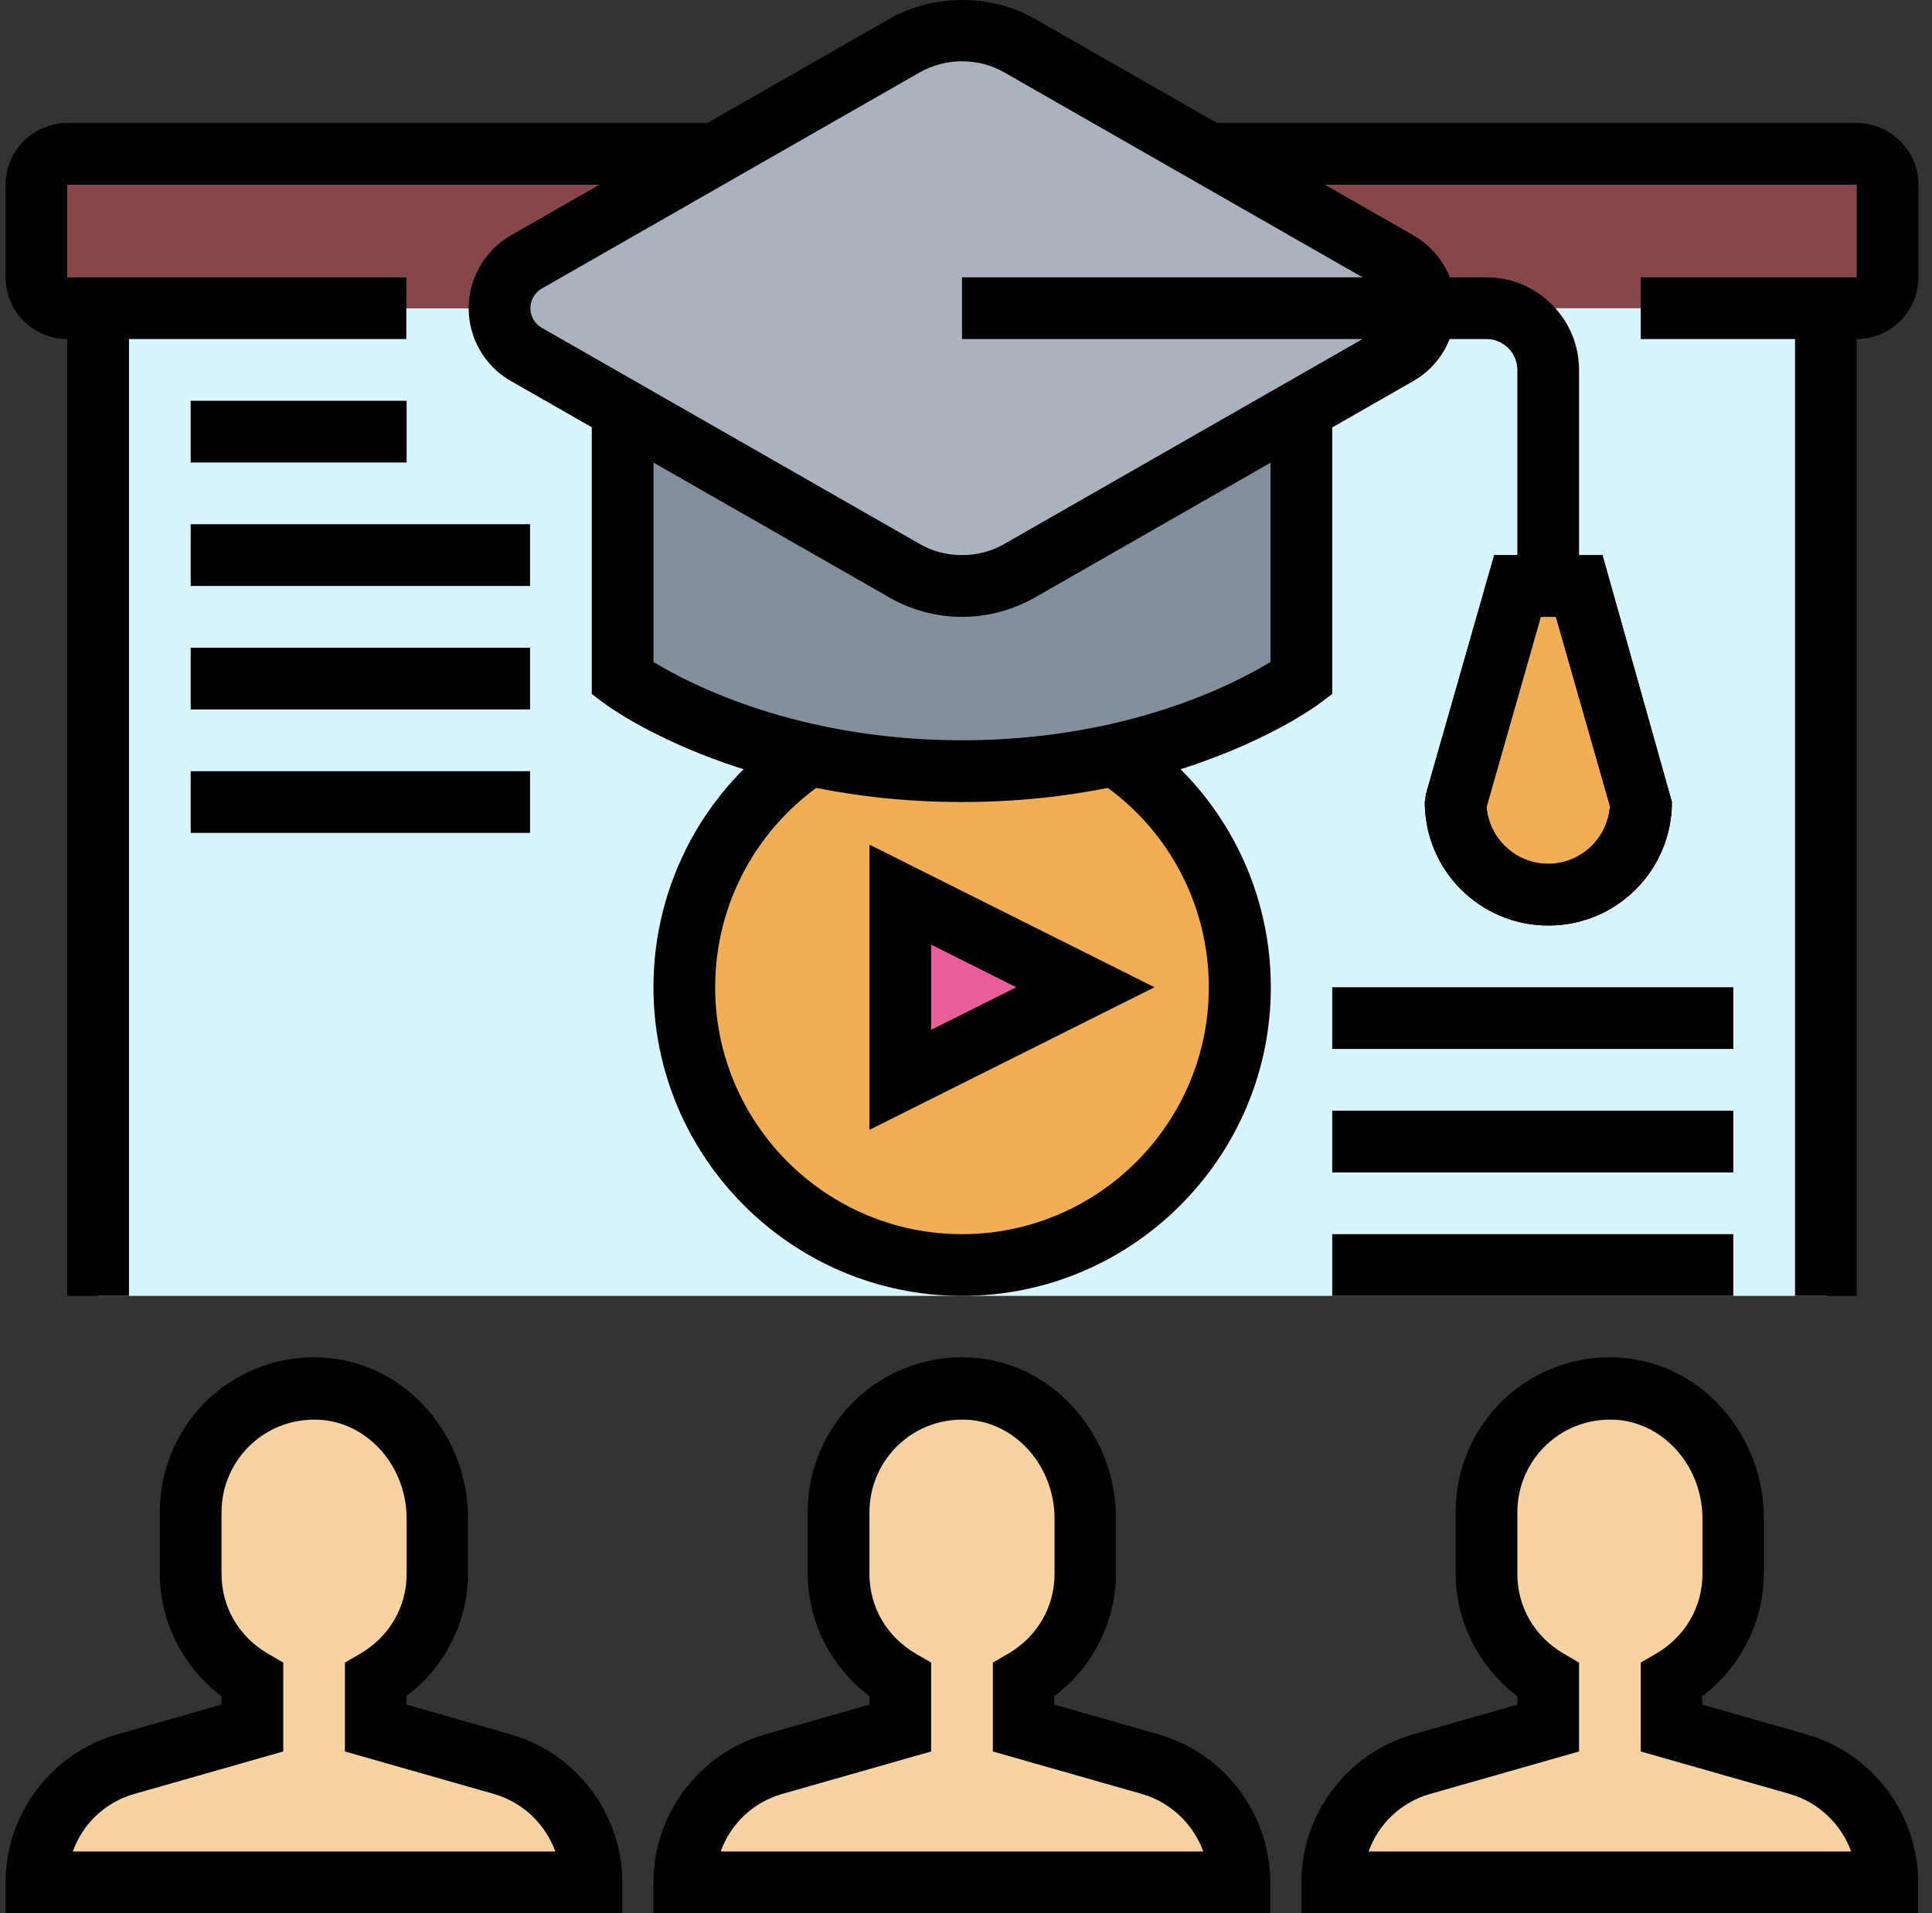 <svg width="101" height="100" viewBox="0 0 101 100" fill="none" xmlns="http://www.w3.org/2000/svg">
<rect x="0" y="0" width="101" height="100" fill="#333333" stroke="none"/>
<path d="M98.678 9.656V14.496C98.678 15.383 97.952 16.109 97.065 16.109H74.484C74.484 15.109 73.952 14.19 73.081 13.69L63.194 8.043H97.065C97.952 8.043 98.678 8.769 98.678 9.656Z" fill="#854747"/>
<path d="M98.678 98.388H69.645C69.645 95.516 71.549 92.999 74.29 92.225L80.936 90.321V87.821C79.016 86.691 77.71 84.642 77.71 82.255V79.028C77.71 75.269 80.92 72.268 84.742 72.607C88.129 72.898 90.613 75.963 90.613 79.367V82.255C90.613 84.642 89.307 86.691 87.387 87.821V90.321L94.032 92.225C95.403 92.612 96.565 93.435 97.387 94.516C98.194 95.613 98.678 96.952 98.678 98.388Z" fill="#F8D2A0"/>
<path d="M82.549 30.63L85.774 41.923C85.774 43.262 85.226 44.472 84.355 45.343C83.484 46.214 82.274 46.763 80.936 46.763C79.597 46.763 78.387 46.214 77.516 45.343C76.645 44.472 76.097 43.262 76.097 41.923L79.323 30.63H82.549Z" fill="#FCD770"/>
<path d="M74.484 16.11C74.484 17.11 73.952 18.029 73.081 18.529L68.032 21.417L53.307 29.823C52.387 30.355 51.355 30.629 50.291 30.629C49.226 30.629 48.194 30.355 47.274 29.823L32.549 21.417L27.5 18.529C26.629 18.029 26.097 17.11 26.097 16.11C26.097 15.109 26.629 14.19 27.5 13.69L37.387 8.043L47.274 2.396C48.194 1.864 49.226 1.59 50.291 1.59C51.355 1.59 52.387 1.864 53.307 2.396L63.194 8.043L73.081 13.69C73.952 14.19 74.484 15.109 74.484 16.11Z" fill="#AAB2BD"/>
<path d="M68.032 21.417V35.469C68.032 35.469 64.565 38.066 58.258 39.454C55.968 39.97 53.307 40.309 50.291 40.309C47.274 40.309 44.613 39.97 42.323 39.454C36.016 38.066 32.549 35.469 32.549 35.469V21.417L47.274 29.822C48.194 30.355 49.226 30.629 50.291 30.629C51.355 30.629 52.387 30.355 53.307 29.822L68.032 21.417Z" fill="#838F9B"/>
<path d="M64.807 98.388H35.774C35.774 95.516 37.678 92.999 40.42 92.225L47.065 90.321V87.821C45.145 86.691 43.839 84.642 43.839 82.255V79.028C43.839 75.269 47.049 72.268 50.871 72.607C54.258 72.898 56.742 75.963 56.742 79.367V82.255C56.742 84.642 55.436 86.691 53.516 87.821V90.321L60.161 92.225C61.532 92.612 62.694 93.435 63.516 94.516C64.323 95.613 64.807 96.952 64.807 98.388Z" fill="#F8D2A0"/>
<path d="M58.258 39.454C62.194 42.051 64.807 46.52 64.807 51.602C64.807 59.62 58.307 66.122 50.291 66.122C42.274 66.122 35.774 59.62 35.774 51.602C35.774 46.52 38.387 42.051 42.323 39.454C44.613 39.97 47.274 40.309 50.291 40.309C53.307 40.309 55.968 39.97 58.258 39.454Z" fill="#F2AE54"/>
<path d="M56.742 51.602L47.065 56.441V46.762L56.742 51.602Z" fill="#E95D9A"/>
<path d="M77.71 16.109H74.484C74.484 17.11 73.952 18.029 73.081 18.529L68.032 21.417V35.469C68.032 35.469 64.565 38.066 58.258 39.454C62.194 42.051 64.807 46.52 64.807 51.602C64.807 59.62 58.307 66.121 50.291 66.121C42.274 66.121 35.774 59.62 35.774 51.602C35.774 46.52 38.387 42.051 42.323 39.454C36.016 38.066 32.549 35.469 32.549 35.469V21.417L27.5 18.529C26.629 18.029 26.097 17.11 26.097 16.109H5.129V67.735H95.452V16.109H77.71Z" fill="#D8F5FD"/>
<path d="M79.323 30.629L76.097 41.922C76.097 44.6 78.258 46.762 80.936 46.762C83.613 46.762 85.774 44.6 85.774 41.922L82.549 30.629H79.323Z" fill="#F2AE54"/>
<path d="M80.936 48.375C77.371 48.375 74.484 45.487 74.484 41.922L74.549 41.486L78.113 29.016H83.774L87.403 41.922C87.403 45.487 84.516 48.375 80.952 48.375H80.936ZM77.71 42.132C77.823 43.809 79.226 45.149 80.936 45.149C82.645 45.149 84.049 43.809 84.162 42.132L81.339 32.242H80.549L77.726 42.132H77.71Z" fill="black"/>
<path d="M37.387 8.043L27.5 13.69C26.629 14.19 26.097 15.109 26.097 16.109H3.516C2.629 16.109 1.903 15.383 1.903 14.496V9.656C1.903 8.769 2.629 8.043 3.516 8.043H37.387Z" fill="#854747"/>
<path d="M30.936 98.388H1.903C1.903 95.516 3.807 92.999 6.549 92.225L13.194 90.321V87.821C11.274 86.691 9.968 84.642 9.968 82.255V79.028C9.968 75.269 13.178 72.268 17 72.607C20.387 72.898 22.871 75.963 22.871 79.367V82.255C22.871 84.642 21.565 86.691 19.645 87.821V90.321L26.291 92.225C27.662 92.612 28.823 93.435 29.645 94.516C30.452 95.613 30.936 96.952 30.936 98.388Z" fill="#F8D2A0"/>
<path d="M66.419 100H34.161V98.387C34.161 94.822 36.549 91.643 39.984 90.659L45.452 89.094V88.659C43.436 87.142 42.226 84.755 42.226 82.238V79.011C42.226 76.753 43.178 74.591 44.839 73.058C46.5 71.542 48.742 70.767 51 70.977C55.113 71.332 58.339 75.01 58.339 79.35V82.238C58.339 84.755 57.129 87.142 55.113 88.659V89.094L60.581 90.659C64.016 91.643 66.403 94.822 66.403 98.387V100H66.419ZM37.661 96.774H62.903C62.387 95.354 61.21 94.209 59.71 93.773L51.903 91.547V86.9L52.71 86.433C54.226 85.545 55.129 83.996 55.129 82.27V79.382C55.129 76.704 53.194 74.446 50.726 74.22C49.355 74.107 48.032 74.543 47.016 75.478C46.016 76.398 45.452 77.689 45.452 79.044V82.27C45.452 83.996 46.355 85.545 47.871 86.433L48.678 86.9V91.547L40.871 93.773C39.355 94.209 38.178 95.354 37.678 96.774H37.661Z" fill="black"/>
<path d="M100.291 100H68.032V98.387C68.032 94.822 70.42 91.643 73.855 90.659L79.323 89.094V88.659C77.307 87.142 76.097 84.755 76.097 82.238V79.011C76.097 76.753 77.049 74.591 78.71 73.058C80.371 71.542 82.613 70.767 84.871 70.977C88.984 71.332 92.21 75.01 92.21 79.35V82.238C92.21 84.755 91 87.142 88.984 88.659V89.094L94.452 90.659C97.887 91.643 100.274 94.822 100.274 98.387V100H100.291ZM71.532 96.774H96.774C96.258 95.354 95.081 94.209 93.581 93.773L85.774 91.547V86.9L86.581 86.433C88.097 85.545 89 83.996 89 82.27V79.382C89 76.704 87.065 74.446 84.597 74.22C83.226 74.107 81.903 74.543 80.887 75.478C79.887 76.398 79.323 77.689 79.323 79.044V82.27C79.323 83.996 80.226 85.545 81.742 86.433L82.549 86.9V91.547L74.742 93.773C73.226 94.209 72.049 95.354 71.549 96.774H71.532Z" fill="black"/>
<path d="M32.549 100H0.291V98.387C0.291 94.822 2.678 91.643 6.113 90.659L11.581 89.094V88.659C9.565 87.142 8.355 84.755 8.355 82.238V79.011C8.355 76.753 9.307 74.591 10.968 73.058C12.629 71.542 14.871 70.767 17.129 70.977C21.242 71.332 24.468 75.01 24.468 79.35V82.238C24.468 84.755 23.258 87.142 21.242 88.659V89.094L26.71 90.659C30.145 91.643 32.532 94.822 32.532 98.387V100H32.549ZM3.791 96.774H29.032C28.516 95.354 27.339 94.209 25.839 93.773L18.032 91.547V86.9L18.839 86.433C20.355 85.545 21.258 83.996 21.258 82.27V79.382C21.258 76.704 19.323 74.446 16.855 74.22C15.484 74.107 14.162 74.543 13.145 75.478C12.145 76.398 11.581 77.689 11.581 79.044V82.27C11.581 83.996 12.484 85.545 14 86.433L14.807 86.9V91.547L7 93.773C5.484 94.209 4.307 95.354 3.807 96.774H3.791Z" fill="black"/>
<path d="M50.291 32.242C48.952 32.242 47.629 31.887 46.484 31.225L26.71 19.916C25.339 19.142 24.5 17.674 24.5 16.109C24.5 14.544 25.355 13.076 26.71 12.301L46.484 0.992C48.807 -0.331 51.791 -0.331 54.113 0.992L73.887 12.301C75.258 13.076 76.097 14.544 76.097 16.109C76.097 17.674 75.242 19.142 73.887 19.916L54.113 31.225C52.952 31.887 51.629 32.242 50.307 32.242H50.291ZM50.291 3.202C49.516 3.202 48.742 3.412 48.081 3.783L28.307 15.092C27.952 15.302 27.726 15.689 27.726 16.109C27.726 16.528 27.952 16.915 28.307 17.125L48.081 28.434C49.42 29.209 51.161 29.209 52.5 28.434L72.274 17.125C72.629 16.915 72.855 16.528 72.855 16.109C72.855 15.689 72.629 15.302 72.274 15.092L52.5 3.783C51.823 3.396 51.065 3.202 50.291 3.202Z" fill="black"/>
<path d="M50.291 41.921C38.597 41.921 31.855 36.968 31.581 36.758L30.936 36.274V21.416H34.161V34.597C36 35.726 41.678 38.694 50.291 38.694C58.903 38.694 64.581 35.726 66.42 34.597V21.416H69.645V36.274L69 36.758C68.726 36.968 61.984 41.921 50.291 41.921Z" fill="black"/>
<path d="M82.549 30.628H79.323V19.335C79.323 18.448 78.597 17.722 77.71 17.722H50.291V14.495H77.71C80.371 14.495 82.549 16.673 82.549 19.335V30.628Z" fill="black"/>
<path d="M80.936 48.375C77.371 48.375 74.484 45.487 74.484 41.922L74.549 41.486L78.113 29.016H83.774L87.403 41.922C87.403 45.487 84.516 48.375 80.952 48.375H80.936ZM77.71 42.132C77.823 43.809 79.226 45.149 80.936 45.149C82.645 45.149 84.049 43.809 84.162 42.132L81.339 32.242H80.549L77.726 42.132H77.71Z" fill="black"/>
<path d="M50.291 67.734C41.403 67.734 34.161 60.491 34.161 51.601C34.161 46.148 36.887 41.115 41.436 38.114L43.21 40.808C39.565 43.212 37.387 47.245 37.387 51.601C37.387 58.716 43.178 64.508 50.291 64.508C57.403 64.508 63.194 58.716 63.194 51.601C63.194 47.245 61.016 43.196 57.371 40.808L59.145 38.114C63.71 41.115 66.436 46.148 66.436 51.601C66.436 60.491 59.194 67.734 50.307 67.734H50.291Z" fill="black"/>
<path d="M45.452 59.055V44.148L60.355 51.602L45.452 59.055ZM48.678 49.376V53.828L53.129 51.602L48.678 49.376Z" fill="black"/>
<path d="M97.065 17.722H85.774V14.495H97.065V9.655H63.194V6.429H97.065C98.839 6.429 100.29 7.881 100.29 9.655V14.495C100.29 16.27 98.839 17.722 97.065 17.722Z" fill="black"/>
<path d="M21.242 17.722H3.516C1.742 17.722 0.291 16.27 0.291 14.495V9.655C0.291 7.881 1.742 6.429 3.516 6.429H37.387V9.655H3.516V14.495H21.242V17.722Z" fill="black"/>
<path d="M97.065 16.108H93.839V67.734H97.065V16.108Z" fill="black"/>
<path d="M6.742 16.108H3.516V67.734H6.742V16.108Z" fill="black"/>
<path d="M21.258 20.948H9.968V24.175H21.258V20.948Z" fill="black"/>
<path d="M27.71 27.401H9.968V30.628H27.71V27.401Z" fill="black"/>
<path d="M27.71 33.855H9.968V37.082H27.71V33.855Z" fill="black"/>
<path d="M27.71 40.309H9.968V43.535H27.71V40.309Z" fill="black"/>
<path d="M90.613 64.508H69.645V67.734H90.613V64.508Z" fill="black"/>
<path d="M90.613 58.055H69.645V61.281H90.613V58.055Z" fill="black"/>
<path d="M90.613 51.601H69.645V54.827H90.613V51.601Z" fill="black"/>
</svg>
